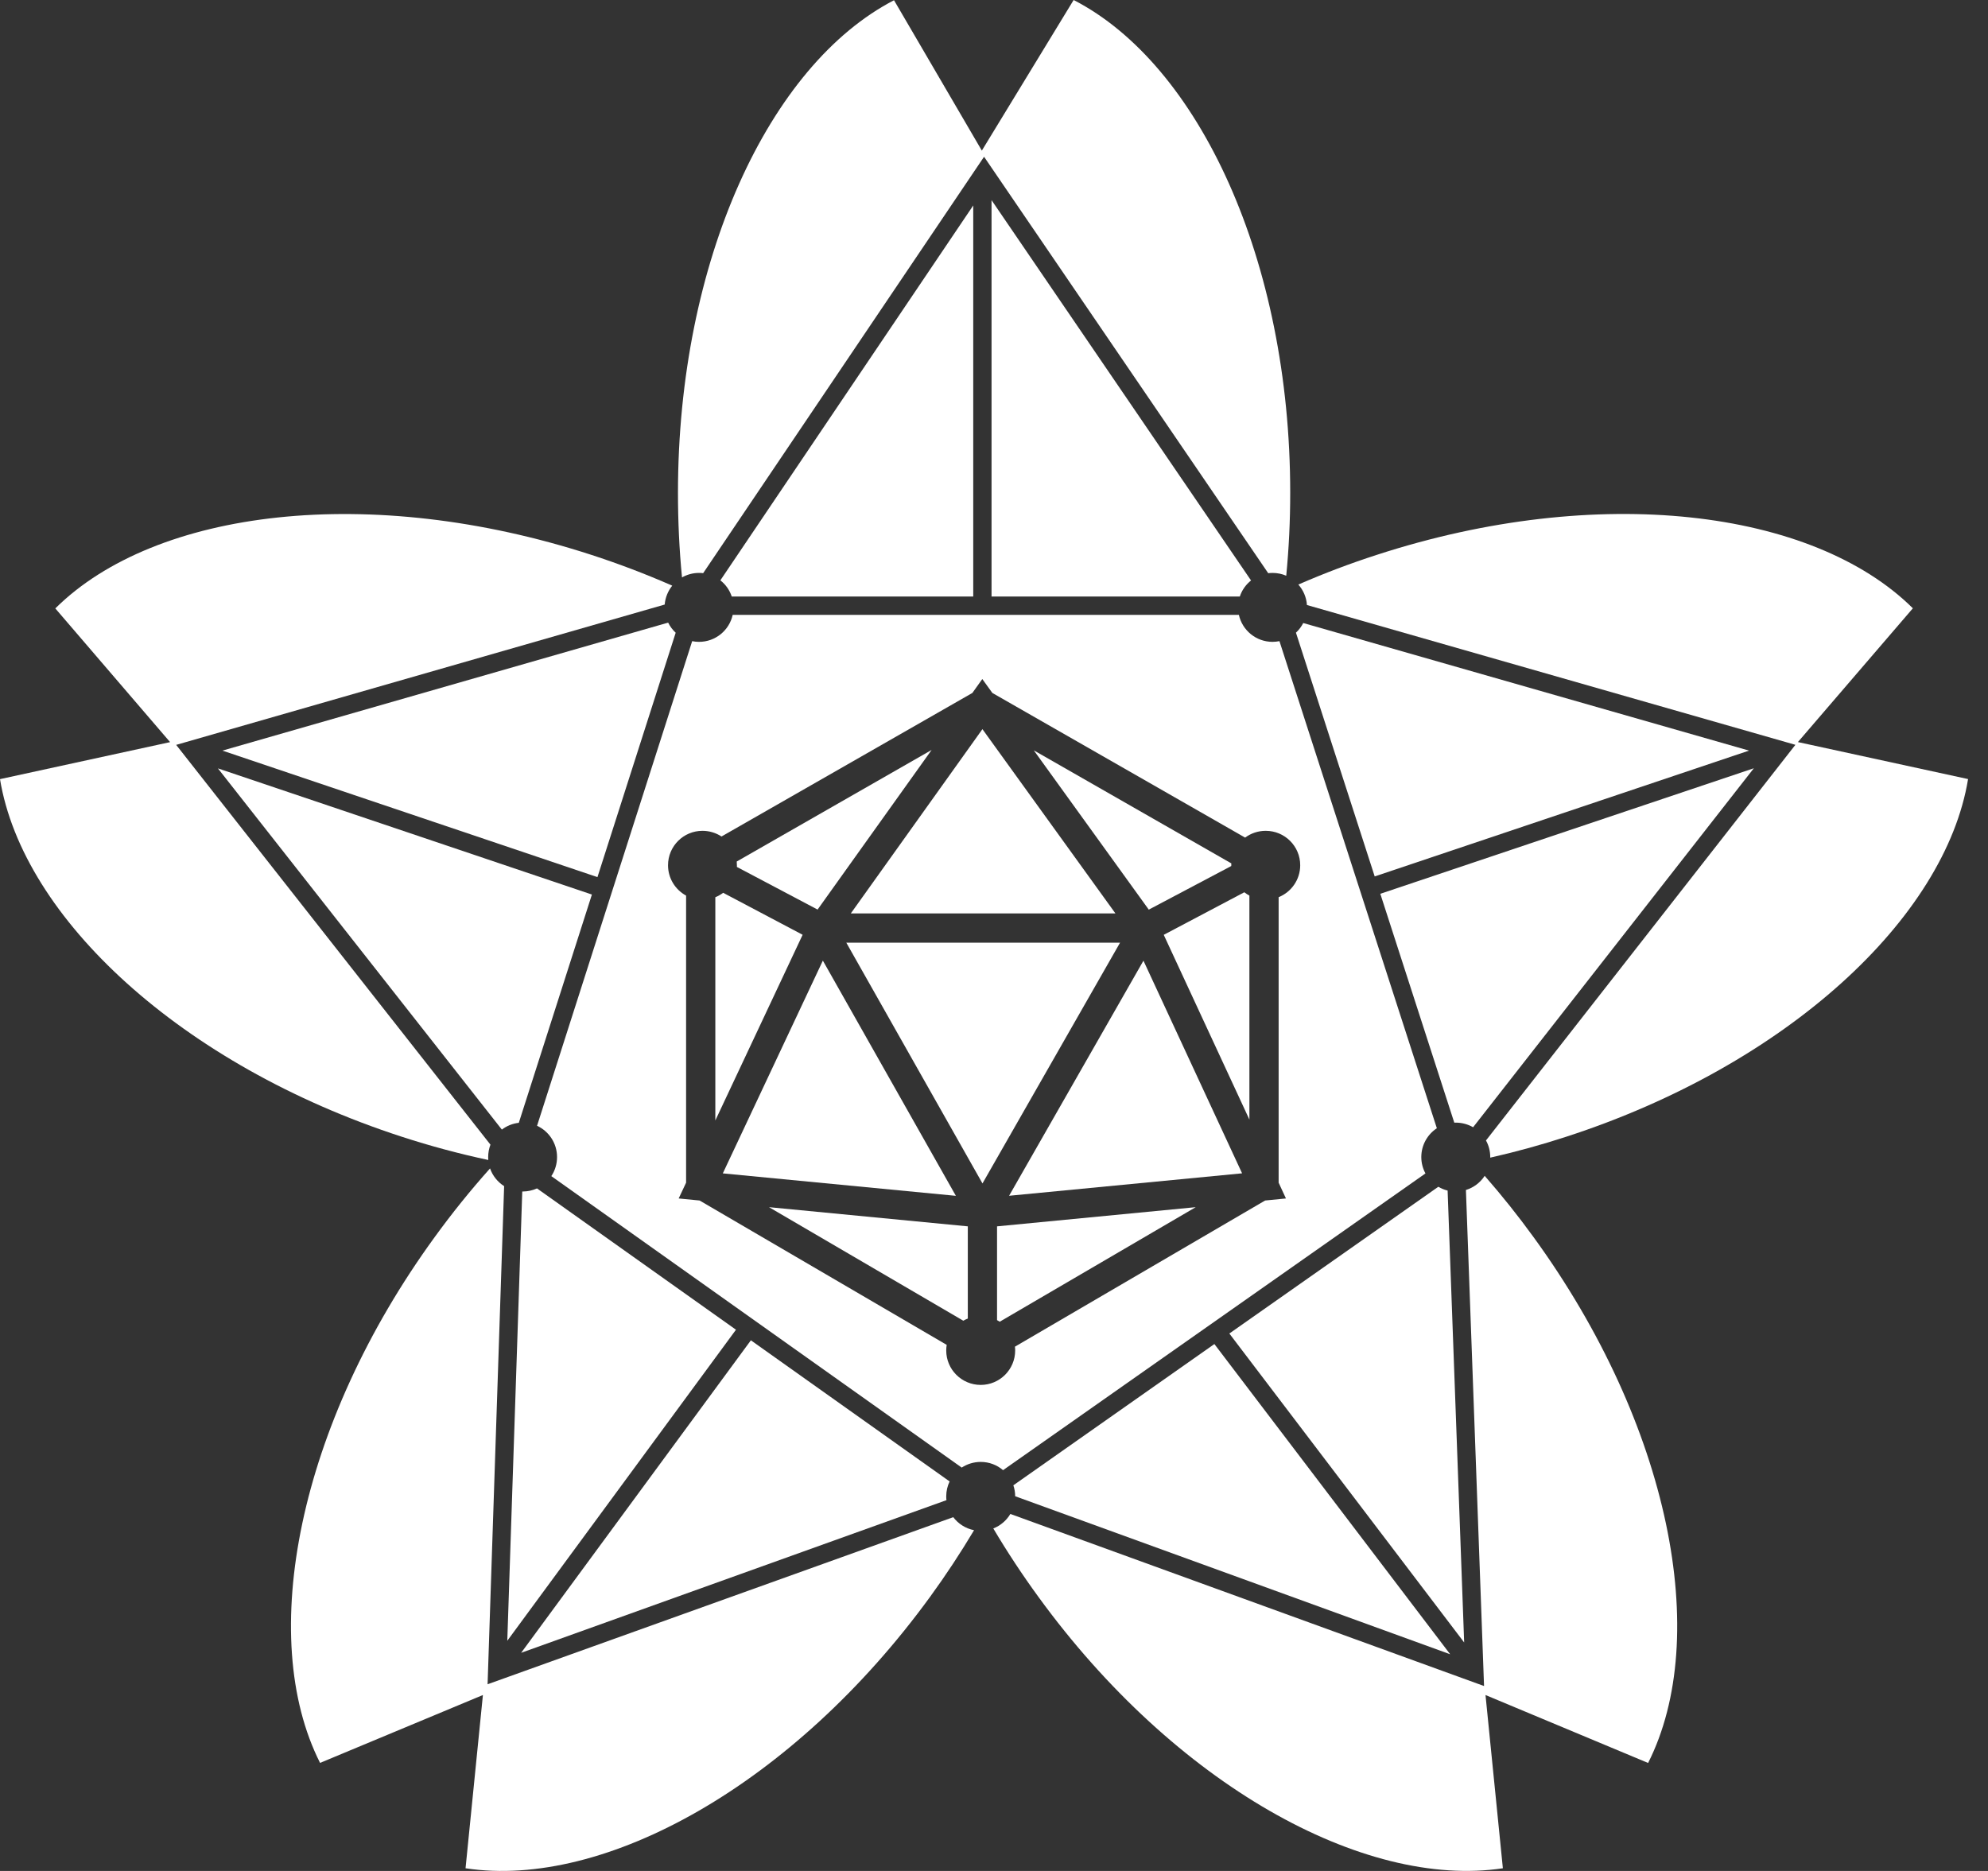 <svg width="34" height="32" viewBox="0 0 34 32" fill="none" xmlns="http://www.w3.org/2000/svg">
  <rect x="0" y="0" width="34" height="32" fill="#333333" stroke="none"/>
  <path d="M30.749 12.692L33.66 13.325L33.659 13.326C33.268 15.703 30.558 18.218 26.787 19.442C26.359 19.582 25.925 19.701 25.487 19.8C25.487 19.797 25.487 19.794 25.487 19.79C25.487 19.687 25.461 19.59 25.414 19.506L30.706 12.739L22.352 10.348C22.343 10.214 22.289 10.093 22.205 9.998C22.645 9.806 23.094 9.636 23.55 9.489C27.327 8.261 31.003 8.707 32.715 10.404L30.749 12.692Z" fill="white"></path>
  <path d="M21.998 9.847C22.044 9.376 22.066 8.902 22.066 8.428C22.066 4.458 20.506 1.102 18.362 0L16.792 2.576L15.29 0.004C13.15 1.112 11.595 4.465 11.595 8.429C11.595 8.912 11.617 9.395 11.664 9.876C11.75 9.827 11.85 9.799 11.955 9.799C11.979 9.799 12.003 9.8 12.026 9.803L16.83 2.681L21.69 9.804C21.714 9.801 21.738 9.799 21.764 9.799C21.847 9.799 21.926 9.816 21.998 9.847Z" fill="white"></path>
  <path d="M11.497 10.017C11.044 9.818 10.581 9.642 10.11 9.489C6.333 8.263 2.659 8.707 0.946 10.406L2.909 12.693L0 13.326C0.391 15.703 3.101 18.218 6.874 19.443C7.359 19.601 7.852 19.733 8.351 19.84C8.349 19.823 8.349 19.807 8.349 19.79C8.349 19.715 8.363 19.644 8.388 19.578L3.013 12.74L11.368 10.34C11.378 10.219 11.425 10.107 11.497 10.017Z" fill="white"></path>
  <path d="M8.381 19.984C8.046 20.359 7.73 20.751 7.434 21.159C5.099 24.369 4.387 28 5.474 30.152L8.259 28.991L7.962 31.954C10.343 32.316 13.575 30.516 15.908 27.31C16.176 26.942 16.426 26.562 16.659 26.172C16.514 26.143 16.388 26.062 16.303 25.949L8.339 28.807L8.622 20.287C8.511 20.217 8.425 20.11 8.381 19.984Z" fill="white"></path>
  <path d="M16.988 26.142C17.226 26.543 17.483 26.933 17.758 27.31C20.089 30.518 23.319 32.313 25.703 31.954L25.406 28.991L28.187 30.153C29.274 28.001 28.563 24.37 26.227 21.158C25.965 20.797 25.686 20.447 25.392 20.111C25.317 20.226 25.204 20.312 25.071 20.353L25.381 28.837L17.28 25.894C17.213 26.006 17.111 26.094 16.988 26.142Z" fill="white"></path>
  <path d="M16.958 10.203V3.423L21.396 9.928C21.308 9.998 21.24 10.093 21.204 10.203H16.958Z" fill="white"></path>
  <path d="M13.152 20.647L16.475 22.589C16.5 22.575 16.525 22.562 16.552 22.552V20.975L13.152 20.647Z" fill="white"></path>
  <path d="M17.098 22.606L20.45 20.647L17.052 20.975V22.579C17.067 22.587 17.083 22.596 17.098 22.606Z" fill="white"></path>
  <path d="M21.281 15.261L19.903 15.989L21.368 19.149V15.318C21.337 15.301 21.308 15.282 21.281 15.261Z" fill="white"></path>
  <path d="M21.059 14.767L17.681 12.834L19.647 15.558L21.058 14.812L21.058 14.799C21.058 14.788 21.058 14.778 21.059 14.767Z" fill="white"></path>
  <path d="M12.234 19.164V15.346C12.283 15.326 12.328 15.3 12.368 15.27L13.727 15.988L12.234 19.164Z" fill="white"></path>
  <path d="M13.983 15.557L15.933 12.827L12.6 14.735C12.602 14.756 12.603 14.777 12.603 14.799C12.603 14.809 12.603 14.818 12.603 14.828L13.983 15.557Z" fill="white"></path>
  <path d="M14.073 16.43L12.362 20.069L16.348 20.453L14.073 16.43Z" fill="white"></path>
  <path d="M19.556 16.431L17.258 20.452L21.243 20.068L19.556 16.431Z" fill="white"></path>
  <path d="M19.077 15.623H14.551L16.802 12.471L19.077 15.623Z" fill="white"></path>
  <path d="M16.803 20.241L14.474 16.123H19.156L16.803 20.241Z" fill="white"></path>
  <path fill-rule="evenodd" clip-rule="evenodd" d="M12.531 10.516H21.188C21.246 10.78 21.482 10.978 21.764 10.978C21.804 10.978 21.844 10.973 21.882 10.966L24.574 19.297C24.414 19.402 24.308 19.584 24.308 19.79C24.308 19.891 24.334 19.987 24.379 20.07L17.155 25.145C17.052 25.057 16.919 25.004 16.773 25.004C16.653 25.004 16.541 25.04 16.448 25.101L9.429 20.116C9.491 20.023 9.527 19.911 9.527 19.79C9.527 19.553 9.387 19.348 9.185 19.255L11.838 10.966C11.876 10.974 11.915 10.978 11.955 10.978C12.237 10.978 12.473 10.78 12.531 10.516ZM16.63 11.852L12.34 14.307C12.246 14.246 12.134 14.21 12.014 14.21C11.689 14.21 11.425 14.473 11.425 14.799C11.425 15.023 11.55 15.218 11.734 15.318V20.228L11.607 20.498L11.965 20.533L16.191 23.002C16.186 23.034 16.183 23.065 16.183 23.098C16.183 23.423 16.447 23.687 16.773 23.687C17.098 23.687 17.362 23.423 17.362 23.098C17.362 23.076 17.361 23.054 17.358 23.033L21.637 20.533L21.993 20.498L21.868 20.228V15.345C22.084 15.258 22.237 15.046 22.237 14.799C22.237 14.473 21.973 14.21 21.647 14.21C21.515 14.21 21.393 14.253 21.295 14.326L16.972 11.852L16.8 11.614L16.63 11.852Z" fill="white"></path>
  <path d="M22.289 10.656C22.257 10.718 22.215 10.774 22.164 10.821L23.511 14.99L29.913 12.838L22.289 10.656Z" fill="white"></path>
  <path d="M24.872 19.201L23.607 15.287L29.995 13.14L25.194 19.28C25.107 19.23 25.006 19.201 24.898 19.201L24.884 19.201L24.872 19.201Z" fill="white"></path>
  <path d="M24.758 20.363C24.701 20.349 24.648 20.327 24.599 20.298L21.025 22.808L25.041 28.092L24.758 20.363Z" fill="white"></path>
  <path d="M24.802 28.294L17.362 25.591C17.362 25.526 17.351 25.463 17.331 25.404L20.769 22.988L24.802 28.294Z" fill="white"></path>
  <path d="M16.187 25.658C16.184 25.637 16.183 25.615 16.183 25.593C16.183 25.502 16.204 25.415 16.241 25.338L12.842 22.924L8.913 28.269L16.187 25.658Z" fill="white"></path>
  <path d="M12.587 22.743L8.676 28.063L8.932 20.379L8.938 20.379C9.026 20.379 9.109 20.36 9.184 20.326L12.587 22.743Z" fill="white"></path>
  <path d="M8.583 19.32C8.665 19.258 8.764 19.216 8.873 19.204L10.123 15.3L3.727 13.142L8.583 19.32Z" fill="white"></path>
  <path d="M3.804 12.838L11.427 10.649C11.459 10.714 11.503 10.773 11.556 10.822L10.218 15.002L3.804 12.838Z" fill="white"></path>
  <path d="M12.32 9.926C12.41 9.996 12.478 10.092 12.515 10.203H16.645V3.514L12.32 9.926Z" fill="white"></path>
</svg>